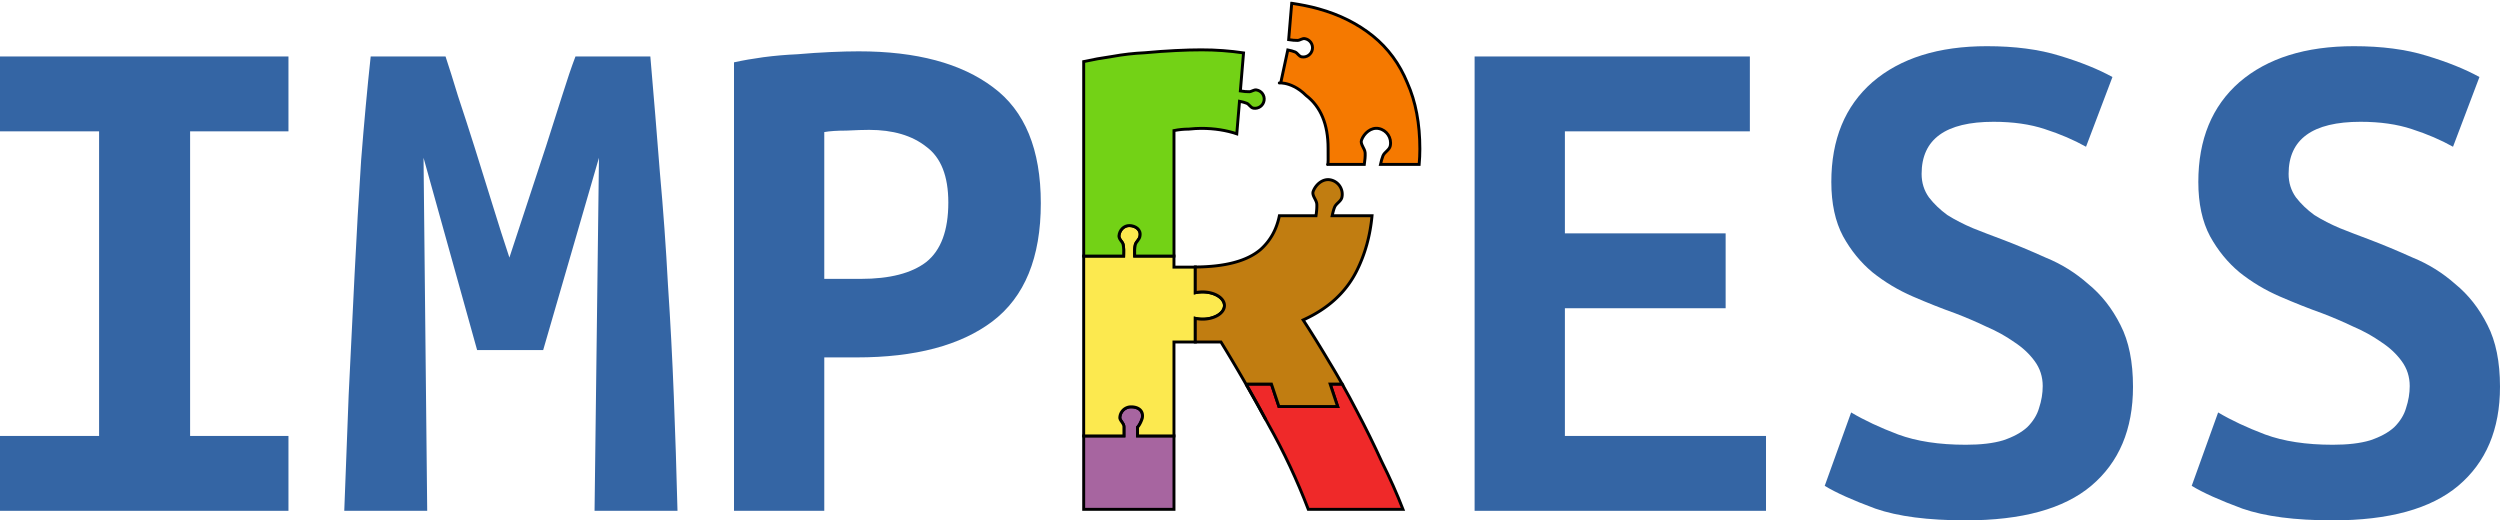 <?xml version="1.0" encoding="UTF-8" standalone="no"?>
<!-- Created with Inkscape (http://www.inkscape.org/) -->

<svg
   xmlns:dc="http://purl.org/dc/elements/1.1/"
   xmlns:cc="http://creativecommons.org/ns#"
   xmlns:rdf="http://www.w3.org/1999/02/22-rdf-syntax-ns#"
   xmlns:svg="http://www.w3.org/2000/svg"
   xmlns="http://www.w3.org/2000/svg"
   xmlns:sodipodi="http://sodipodi.sourceforge.net/DTD/sodipodi-0.dtd"
   xmlns:inkscape="http://www.inkscape.org/namespaces/inkscape"
   width="143.15mm"
   height="29.796mm"
   viewBox="0 0 507.226 105.575"
   id="svg2"
   version="1.1"
   inkscape:version="0.92.3 (2405546, 2018-03-11)"
   sodipodi:docname="IMPRESS logo.svg"
   inkscape:export-filename="/home/rafa/Work/Vivado/Proyectos/webs_proyectos/IMPRESS/images/IMPRESS logo.png"
   inkscape:export-xdpi="400"
   inkscape:export-ydpi="400">
  <defs
     id="defs4" />
  <sodipodi:namedview
     id="base"
     pagecolor="#ffffff"
     bordercolor="#666666"
     borderopacity="1.0"
     inkscape:pageopacity="0.0"
     inkscape:pageshadow="2"
     inkscape:zoom="1.979899"
     inkscape:cx="253.11986"
     inkscape:cy="26.501369"
     inkscape:document-units="px"
     inkscape:current-layer="layer1"
     showgrid="false"
     inkscape:window-width="1920"
     inkscape:window-height="1017"
     inkscape:window-x="-8"
     inkscape:window-y="-8"
     inkscape:window-maximized="1"
     fit-margin-top="0"
     fit-margin-left="0"
     fit-margin-right="0"
     fit-margin-bottom="0" />
  <g
     inkscape:label="Layer 1"
     inkscape:groupmode="layer"
     id="layer1"
     transform="translate(-164.737,-452.196)">
    <g
       style="font-style:normal;font-weight:normal;font-size:18.615px;line-height:125%;font-family:sans-serif;letter-spacing:0px;word-spacing:0px;fill:#000000;fill-opacity:1;stroke:none;stroke-width:1px;stroke-linecap:butt;stroke-linejoin:miter;stroke-opacity:1"
       id="text4142-1-2">
      <path
         d="m 164.737,555.835 0,-15.19 20.104,0 0,-61.802 -20.104,0 0,-15.19 58.526,0 0,15.19 -19.955,0 0,61.802 19.955,0 0,15.19 -58.526,0 z"
         style="font-style:normal;font-variant:normal;font-weight:bold;font-stretch:normal;font-size:148.921px;font-family:'Ubuntu Mono';-inkscape-font-specification:'Ubuntu Mono Bold';fill:#3465a4;fill-opacity:1"
         id="path4142" />
      <path
         d="m 255.132,463.653 q 1.042,3.127 2.532,8.042 1.638,4.914 3.425,10.573 1.787,5.659 3.574,11.467 1.787,5.808 3.425,10.722 1.787,-5.51 3.723,-11.318 1.936,-5.957 3.723,-11.318 1.787,-5.51 3.276,-10.276 1.489,-4.765 2.681,-7.893 l 15.19,0 q 1.042,12.063 1.936,23.53 1.042,11.467 1.638,22.785 0.745,11.169 1.191,22.636 0.447,11.318 0.745,23.232 l -16.828,0 0.894,-71.631 -11.318,39.017 -13.403,0 -10.871,-39.017 0.745,71.631 -16.828,0 q 0.447,-11.318 0.894,-23.53 0.596,-12.212 1.191,-24.274 0.596,-12.063 1.34,-23.381 0.894,-11.318 1.936,-20.998 l 15.19,0 z"
         style="font-style:normal;font-variant:normal;font-weight:bold;font-stretch:normal;font-size:148.921px;font-family:'Ubuntu Mono';-inkscape-font-specification:'Ubuntu Mono Bold';fill:#3465a4;fill-opacity:1"
         id="path4144" />
      <path
         d="m 338.974,462.61 q 17.573,0 27.253,7.297 9.68,7.148 9.68,23.53 0,16.53 -9.829,23.976 -9.68,7.297 -27.55,7.297 l -6.553,0 0,31.125 -18.317,0 0,-90.991 q 2.681,-0.596 5.957,-1.042 3.425,-0.447 6.85,-0.596 3.425,-0.298 6.701,-0.447 3.276,-0.149 5.808,-0.149 z m 2.085,15.935 q -1.638,0 -4.617,0.149 -2.829,0 -4.468,0.298 l 0,29.784 7.446,0 q 8.786,0 13.254,-3.425 4.468,-3.574 4.468,-12.063 0,-8.042 -4.468,-11.318 -4.319,-3.425 -11.616,-3.425 z"
         style="font-style:normal;font-variant:normal;font-weight:bold;font-stretch:normal;font-size:148.921px;font-family:'Ubuntu Mono';-inkscape-font-specification:'Ubuntu Mono Bold';fill:#3465a4;fill-opacity:1"
         id="path4146" />
      <path
         d="m 463.92,555.835 0,-92.182 55.846,0 0,15.19 -37.528,0 0,20.7 32.614,0 0,15.19 -32.614,0 0,25.912 40.804,0 0,15.19 -59.122,0 z"
         style="font-style:normal;font-variant:normal;font-weight:bold;font-stretch:normal;font-size:148.921px;font-family:'Ubuntu Mono';-inkscape-font-specification:'Ubuntu Mono Bold';fill:#3465a4;fill-opacity:1"
         id="path4148" />
      <path
         d="m 563.548,542.432 q 4.617,0 7.595,-0.894 3.127,-1.042 4.914,-2.681 1.787,-1.787 2.383,-3.872 0.745,-2.234 0.745,-4.468 0,-2.829 -1.638,-5.063 -1.638,-2.234 -4.17,-3.872 -2.532,-1.787 -5.659,-3.127 -3.127,-1.489 -6.255,-2.681 -4.17,-1.489 -8.637,-3.425 -4.468,-1.936 -8.191,-4.914 -3.574,-2.978 -5.957,-7.297 -2.383,-4.468 -2.383,-11.02 0,-12.956 8.34,-20.253 8.489,-7.297 23.232,-7.297 8.489,0 14.743,1.936 6.404,1.936 10.722,4.319 l -5.361,14.148 q -3.723,-2.085 -8.34,-3.574 -4.468,-1.489 -10.424,-1.489 -14.594,0 -14.594,10.573 0,2.681 1.489,4.765 1.489,1.936 3.723,3.574 2.383,1.489 5.212,2.681 2.978,1.191 5.808,2.234 4.319,1.638 8.935,3.723 4.765,1.936 8.637,5.361 4.021,3.276 6.553,8.34 2.532,4.914 2.532,12.509 0,12.956 -8.489,20.104 -8.34,6.999 -25.466,6.999 -11.467,0 -18.317,-2.383 -6.85,-2.532 -10.276,-4.617 l 5.361,-14.892 q 4.021,2.383 9.531,4.468 5.659,2.085 13.701,2.085 z"
         style="font-style:normal;font-variant:normal;font-weight:bold;font-stretch:normal;font-size:148.921px;font-family:'Ubuntu Mono';-inkscape-font-specification:'Ubuntu Mono Bold';fill:#3465a4;fill-opacity:1"
         id="path4150" />
      <path
         d="m 638.009,542.432 q 4.617,0 7.595,-0.894 3.127,-1.042 4.914,-2.681 1.787,-1.787 2.383,-3.872 0.745,-2.234 0.745,-4.468 0,-2.829 -1.638,-5.063 -1.638,-2.234 -4.17,-3.872 -2.532,-1.787 -5.659,-3.127 -3.127,-1.489 -6.255,-2.681 -4.17,-1.489 -8.637,-3.425 -4.468,-1.936 -8.191,-4.914 -3.574,-2.978 -5.957,-7.297 -2.383,-4.468 -2.383,-11.02 0,-12.956 8.34,-20.253 8.489,-7.297 23.232,-7.297 8.489,0 14.743,1.936 6.404,1.936 10.722,4.319 l -5.361,14.148 q -3.723,-2.085 -8.34,-3.574 -4.468,-1.489 -10.425,-1.489 -14.594,0 -14.594,10.573 0,2.681 1.489,4.765 1.489,1.936 3.723,3.574 2.383,1.489 5.212,2.681 2.978,1.191 5.808,2.234 4.319,1.638 8.935,3.723 4.765,1.936 8.637,5.361 4.021,3.276 6.553,8.34 2.532,4.914 2.532,12.509 0,12.956 -8.489,20.104 -8.34,6.999 -25.466,6.999 -11.467,0 -18.317,-2.383 -6.85,-2.532 -10.276,-4.617 l 5.361,-14.892 q 4.021,2.383 9.531,4.468 5.659,2.085 13.701,2.085 z"
         style="font-style:normal;font-variant:normal;font-weight:bold;font-stretch:normal;font-size:148.921px;font-family:'Ubuntu Mono';-inkscape-font-specification:'Ubuntu Mono Bold';fill:#3465a4;fill-opacity:1"
         id="path4152" />
    </g>
    <path
       inkscape:connector-curvature="0"
       style="font-style:normal;font-weight:normal;font-size:6.25px;line-height:125%;font-family:sans-serif;letter-spacing:0px;word-spacing:0px;fill:#a765a0;fill-opacity:1;stroke:#000000;stroke-width:0.596;stroke-linecap:butt;stroke-linejoin:miter;stroke-miterlimit:4;stroke-dasharray:none;stroke-opacity:1"
       d="m 394.222,534.739 c -1.26,-0.001 -2.281,1.021 -2.28,2.28 0.119,0.621 0.818,1.069 0.832,1.757 l 0,1.862 -8.167,0 0,14.892 18.318,0 0,-14.892 -7.388,0 0,-1.757 c 0.589,-0.647 0.922,-1.703 0.966,-1.862 0.302,-1.67 -1.013,-2.291 -2.28,-2.28 z"
       id="text4150-9-1" />
    <path
       inkscape:connector-curvature="0"
       style="font-style:normal;font-weight:normal;font-size:6.25px;line-height:125%;font-family:sans-serif;letter-spacing:0px;word-spacing:0px;fill:#fce94f;fill-opacity:1;stroke:#000000;stroke-width:0.596;stroke-linecap:butt;stroke-linejoin:miter;stroke-miterlimit:4;stroke-dasharray:none;stroke-opacity:1"
       d="m 393.89,497.963 c -1.142,-0.011 -2.042,0.921 -2.135,2.129 0.077,0.816 0.704,1.083 0.849,1.699 0.146,0.617 0.143,1.546 0.11,2.356 l -8.109,0 0,36.492 8.167,0 0,-1.862 c -0.015,-0.688 -0.712,-1.136 -0.832,-1.757 -0.001,-1.26 1.021,-2.281 2.28,-2.28 1.267,-0.011 2.582,0.61 2.28,2.28 -0.043,0.159 -0.377,1.215 -0.966,1.862 l 0,1.757 7.388,0 0,-19.057 4.328,0 0,-4.793 a 4.441,2.762 0 0 0 1.478,0.163 4.441,2.762 0 0 0 4.439,-2.763 4.441,2.762 0 0 0 -4.439,-2.763 4.441,2.762 0 0 0 -1.478,0.157 l 0,-5.212 c -0.109,7.5e-4 -0.198,0.018 -0.308,0.018 l -4.02,0 0,-2.24 -7.975,0 c -0.032,-0.788 -0.027,-1.685 0.122,-2.28 0.164,-0.651 0.865,-1.06 0.954,-1.774 0.262,-1.342 -0.948,-2.109 -2.135,-2.129 z"
       id="text4173-2-9" />
    <path
       inkscape:connector-curvature="0"
       style="font-style:normal;font-weight:normal;font-size:6.25px;line-height:125%;font-family:sans-serif;letter-spacing:0px;word-spacing:0px;fill:#ef2929;fill-opacity:1;stroke:#000000;stroke-width:0.596;stroke-linecap:butt;stroke-linejoin:miter;stroke-miterlimit:4;stroke-dasharray:none;stroke-opacity:1"
       d="m 417.538,530.12 c 1.594,2.773 3.129,5.535 4.601,8.284 3.078,5.46 5.756,11.169 8.039,17.126 l 19.209,0 c -1.191,-3.078 -2.629,-6.304 -4.316,-9.68 -1.588,-3.475 -3.274,-6.898 -5.061,-10.273 -0.968,-1.882 -1.958,-3.691 -2.955,-5.457 l -2.437,0 1.518,4.561 -11.914,0 -1.518,-4.561 -5.166,0 z"
       id="text4214-0-4" />
    <path
       inkscape:connector-curvature="0"
       style="font-style:normal;font-weight:normal;font-size:6.25px;line-height:125%;font-family:sans-serif;letter-spacing:0px;word-spacing:0px;fill:#c17d11;fill-opacity:1;stroke:#000000;stroke-width:0.596;stroke-linecap:butt;stroke-linejoin:miter;stroke-miterlimit:4;stroke-dasharray:none;stroke-opacity:1"
       d="m 434.681,488.69 c -1.612,-0.326 -3.02,1.01 -3.508,2.327 -0.315,0.848 0.685,1.709 0.733,2.612 0.035,0.656 -0.04,1.477 -0.163,2.333 l -7.429,0 c -0.567,2.788 -1.829,5.079 -3.816,6.853 -2.731,2.341 -7.162,3.513 -13.246,3.554 l 0,5.212 a 4.441,2.762 0 0 1 1.478,-0.157 4.441,2.762 0 0 1 4.439,2.763 4.441,2.762 0 0 1 -4.439,2.763 4.441,2.762 0 0 1 -1.478,-0.163 l 0,4.793 5.206,0 c 3.258,5.305 6.277,10.558 9.098,15.776 -1.3,-2.404 -2.627,-4.814 -4.02,-7.237 l 5.166,0 1.518,4.561 11.914,0 -1.518,-4.561 2.437,0 c -0.846,-1.497 -1.694,-2.962 -2.56,-4.375 -1.886,-3.177 -3.67,-6.051 -5.358,-8.633 5.063,-2.283 8.688,-5.614 10.872,-9.982 1.709,-3.417 2.729,-7.145 3.101,-11.169 l -8.086,0 c 0.144,-0.643 0.299,-1.277 0.5,-1.751 0.326,-0.768 1.308,-1.156 1.483,-2.013 0.326,-1.612 -0.715,-3.182 -2.327,-3.508 z"
       id="text4225-2-7" />
    <path
       inkscape:connector-curvature="0"
       style="opacity:1;fill:#73d216;fill-opacity:1;stroke:#000000;stroke-width:0.596;stroke-linecap:round;stroke-miterlimit:4;stroke-dasharray:none;stroke-dashoffset:0;stroke-opacity:1"
       d="m 408.434,462.309 c -1.489,0 -3.227,0.046 -5.212,0.145 -1.986,0.099 -4.069,0.249 -6.254,0.448 -2.184,0.099 -4.366,0.347 -6.55,0.745 -2.085,0.298 -4.024,0.644 -5.811,1.041 l 0,39.458 8.109,0 c 0.032,-0.81 0.035,-1.739 -0.11,-2.356 -0.145,-0.616 -0.772,-0.883 -0.849,-1.699 0.093,-1.208 0.993,-2.141 2.135,-2.129 1.187,0.021 2.397,0.787 2.135,2.129 -0.089,0.714 -0.79,1.123 -0.954,1.774 -0.15,0.595 -0.155,1.492 -0.122,2.28 l 7.975,0 0,-25.456 c 0.993,-0.199 1.986,-0.297 2.978,-0.297 0.993,-0.099 1.836,-0.151 2.53,-0.151 2.714,0 5.104,0.394 7.231,1.105 l 0.553,-6.603 c 0.553,0.109 1.076,0.24 1.472,0.407 0.516,0.218 0.772,0.896 1.355,0.995 1.022,0.172 1.986,-0.52 2.158,-1.542 0.173,-1.024 -0.517,-1.989 -1.542,-2.158 -0.511,-0.085 -0.952,0.341 -1.448,0.361 -0.507,0.021 -1.156,-0.055 -1.821,-0.157 l 0.646,-7.719 c -2.708,-0.398 -5.564,-0.622 -8.604,-0.622 z"
       id="rect4146-3-8" />
    <path
       style="opacity:1;fill:#f57900;fill-opacity:1;fill-rule:nonzero;stroke:#000000;stroke-width:0.596;stroke-linecap:round;stroke-miterlimit:4;stroke-dasharray:none;stroke-dashoffset:0;stroke-opacity:1"
       d="m 426.812,452.86 -0.617,7.376 c 0.665,0.103 1.314,0.178 1.821,0.157 0.496,-0.021 0.937,-0.445 1.448,-0.361 1.025,0.169 1.714,1.134 1.542,2.158 -0.172,1.022 -1.136,1.714 -2.158,1.542 -0.583,-0.099 -0.839,-0.777 -1.355,-0.995 -0.396,-0.167 -0.919,-0.298 -1.472,-0.407 l -1.434,6.668 c -1.31,0.205 1.829,-0.748 5.14,2.559 2.978,2.283 4.468,5.856 4.468,10.721 0.091,4.64 -0.213,2.956 -0.076,3.269 l 7.429,0 c 0.123,-0.855 0.198,-1.677 0.163,-2.333 -0.048,-0.903 -1.048,-1.764 -0.733,-2.612 0.488,-1.317 1.895,-2.653 3.508,-2.327 1.612,0.326 2.652,1.895 2.327,3.508 -0.176,0.857 -1.157,1.245 -1.483,2.013 -0.201,0.474 -0.356,1.108 -0.5,1.751 l 7.842,0 c 0.087,-1.021 0.14,-2.057 0.14,-3.118 0,-5.163 -0.843,-9.63 -2.53,-13.403 -1.588,-3.872 -3.926,-7.052 -7.004,-9.534 -3.078,-2.482 -6.749,-4.318 -11.018,-5.509 -1.726,-0.482 -3.556,-0.836 -5.445,-1.123 z"
       id="rect4408-7-4"
       inkscape:connector-curvature="0"
       sodipodi:nodetypes="ccccccccccccccccccccscsscc" />
    <flowRoot
       xml:space="preserve"
       id="flowRoot4154"
       style="font-style:normal;font-weight:normal;line-height:0.01%;font-family:sans-serif;letter-spacing:0px;word-spacing:0px;fill:#000000;fill-opacity:1;stroke:none;stroke-width:1px;stroke-linecap:butt;stroke-linejoin:miter;stroke-opacity:1"><flowRegion
         id="flowRegion4156"><rect
           id="rect4158"
           width="11.617"
           height="11.112"
           x="120.713"
           y="23.753" /></flowRegion><flowPara
         id="flowPara4160"
         style="font-size:10px;line-height:1.25"> </flowPara></flowRoot>  </g>
</svg>
